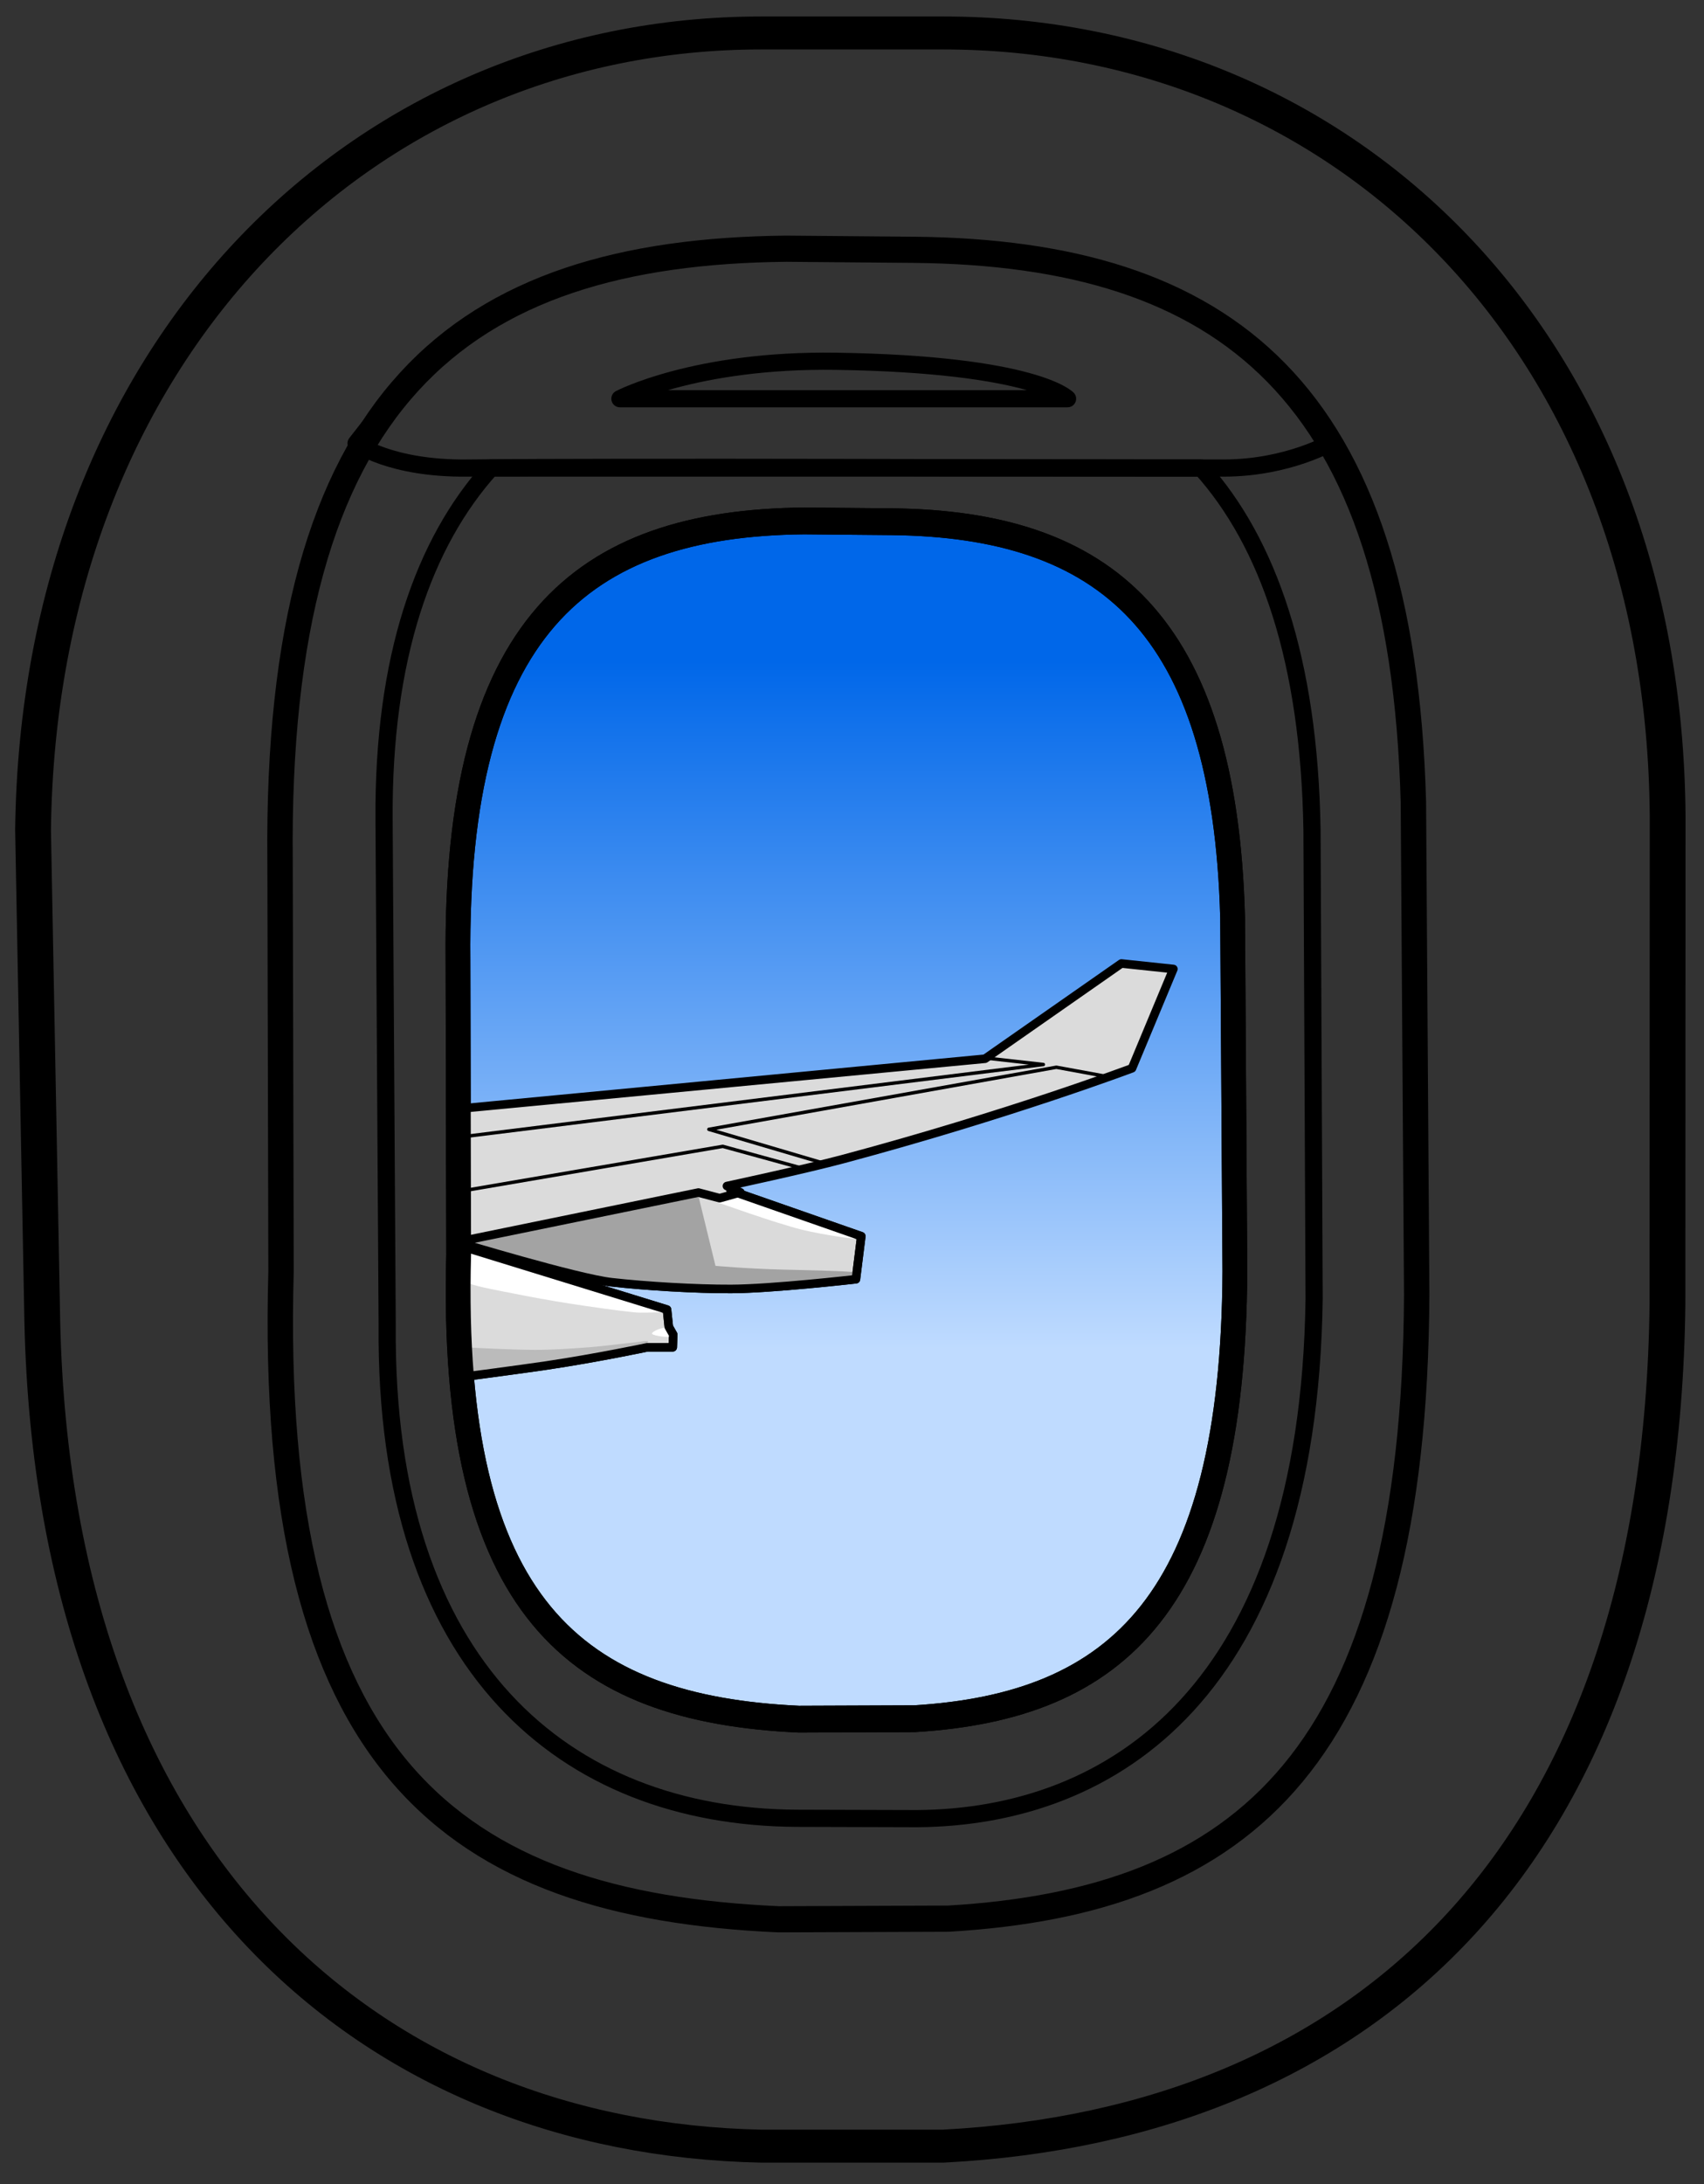<?xml version="1.0" encoding="UTF-8" standalone="no"?>
<!DOCTYPE svg PUBLIC "-//W3C//DTD SVG 1.1//EN" "http://www.w3.org/Graphics/SVG/1.1/DTD/svg11.dtd">
<svg width="100%" height="100%" viewBox="0 0 413 529" version="1.1" xmlns="http://www.w3.org/2000/svg" xmlns:xlink="http://www.w3.org/1999/xlink" xml:space="preserve" xmlns:serif="http://www.serif.com/" style="fill-rule:evenodd;clip-rule:evenodd;stroke-linecap:round;stroke-linejoin:round;stroke-miterlimit:1.5;">
    <rect x="0" y="0" width="413" height="529" fill="#333333" stroke="none"/>
    <g transform="matrix(1,0,0,1,-1198,-2154)">
        <g>
            <g transform="matrix(1.131,0,0,1.041,-183.22,-108.812)">
                <path d="M1578.61,2363.59C1577.9,2253.16 1509.3,2181.36 1423.34,2181.36L1384.4,2181.36C1298.43,2181.36 1229.57,2255.62 1228.32,2366.78L1230.3,2481.16C1232.93,2609.27 1301.88,2671.16 1384.4,2673.02L1423.34,2673.02C1513.74,2667.94 1577.21,2605.37 1578.57,2477.21L1578.61,2363.59Z" style="fill:none;stroke:black;stroke-width:7.67px;"/>
            </g>
            <g transform="matrix(1.051,0,0,1.051,-72.923,-117.531)">
                <path d="M1352.21,2253.19L1455.44,2253.19C1455.44,2253.19 1448,2245.25 1402.05,2244.56C1369.61,2244.08 1352.21,2253.19 1352.21,2253.19Z" style="fill:none;stroke:black;stroke-width:3.96px;"/>
            </g>
            <g transform="matrix(0.793,0,0,0.817,290.511,434.559)">
                <path d="M1576.36,2342.4C1572.92,2220.33 1518.95,2179.61 1424.01,2178.64L1384.71,2178.31C1284.92,2179.26 1228.51,2222.22 1229.97,2359.76L1230.27,2481.48C1225.98,2627.76 1282.8,2669.26 1382.35,2673.56L1434.26,2673.37C1524.97,2668.22 1576.69,2625.18 1577.37,2488.43L1576.36,2342.4Z" style="fill:none;stroke:black;stroke-width:7.76px;"/>
            </g>
            <g transform="matrix(0.542,0,0,0.586,642.362,1003.68)">
                <path d="M1576.36,2342.4C1572.92,2220.33 1518.95,2179.61 1424.01,2178.64L1384.71,2178.31C1284.92,2179.26 1228.51,2222.22 1229.97,2359.76L1230.27,2481.48C1225.98,2627.76 1282.8,2669.26 1382.35,2673.56L1434.26,2673.37C1524.97,2668.22 1576.69,2625.18 1577.37,2488.43L1576.36,2342.4Z" style="fill:url(#_Linear1);stroke:black;stroke-width:11.08px;"/>
            </g>
            <g>
                <path d="M1311.15,2456.24L1359.66,2471.18L1360.1,2475.37L1361.17,2477.26L1361.05,2480.32L1354.9,2480.32C1354.9,2480.32 1342.78,2482.89 1330.43,2484.73C1323.8,2485.71 1310.51,2487.45 1310.51,2487.45" style="fill:rgb(219,219,219);stroke:black;stroke-width:2.08px;"/>
                <path d="M1308.8,2462.49C1308.28,2461.04 1307.9,2457.28 1308.8,2456.24C1309.69,2455.2 1312.44,2455.82 1314.19,2456.24C1316.81,2456.88 1321.04,2458.88 1324.52,2460.06C1328.12,2461.29 1332.08,2462.37 1335.84,2463.61C1339.63,2464.85 1344.03,2466.48 1347.24,2467.51C1349.84,2468.34 1353.13,2469.03 1355.11,2469.76C1356.52,2470.27 1358.65,2471.5 1359.1,2471.84C1359.44,2472.12 1358.22,2471.84 1357.78,2471.84C1356.53,2471.84 1353.65,2472.05 1351.6,2471.84C1347.95,2471.48 1340.67,2470.44 1335.84,2469.69C1331.42,2469 1326.62,2468.12 1322.62,2467.32C1319.02,2466.61 1314.18,2465.74 1311.88,2464.93C1310.64,2464.5 1309.23,2463.73 1308.8,2462.49Z" style="fill:white;"/>
                <path d="M1359.77,2475.7C1359.16,2475.43 1358.14,2475.75 1357.51,2475.98C1356.94,2476.19 1355.86,2476.77 1356.04,2477.06C1356.21,2477.35 1357.71,2477.63 1358.57,2477.72C1359.42,2477.82 1360.97,2477.96 1361.17,2477.63C1361.37,2477.29 1360.38,2475.97 1359.77,2475.7Z" style="fill:white;"/>
                <path d="M1310.51,2480.32C1314.58,2480.52 1322.72,2480.94 1327.75,2480.94C1332.06,2480.94 1336.64,2480.62 1340.66,2480.32C1344.42,2480.03 1349.49,2479.36 1351.9,2479.13C1352.96,2479.03 1355.29,2478.56 1355.11,2478.96C1354.93,2479.37 1352.43,2481.16 1350.8,2481.58C1347.77,2482.37 1341.3,2483.02 1336.9,2483.7C1332.74,2484.34 1327.79,2485.17 1324.43,2485.65C1321.87,2486.01 1319.06,2486.24 1316.74,2486.54C1314.66,2486.81 1311.89,2487.24 1310.51,2487.45" style="fill:rgb(187,187,187);"/>
                <path d="M1311.15,2456.24L1359.66,2471.18L1360.1,2475.37L1361.17,2477.26L1361.05,2480.32L1354.9,2480.32C1354.9,2480.32 1342.78,2482.89 1330.43,2484.73C1323.8,2485.71 1310.51,2487.45 1310.51,2487.45" style="fill:none;stroke:black;stroke-width:2.08px;"/>
                <path d="M1310.8,2422.39L1436.74,2410.43L1469.85,2387.36L1482.39,2388.69L1472.58,2412.82L1402.92,2434.8L1374.19,2441.26L1377.47,2442.79L1372.43,2444.2L1367.28,2442.84L1308.8,2454.82" style="fill:rgb(219,219,219);"/>
                <path d="M1310.51,2429.28L1450.88,2411.83L1437.2,2410.29" style="fill:none;stroke:black;stroke-width:0.83px;"/>
                <path d="M1465.48,2414.59L1454.03,2412.49L1369.81,2427.53L1397.8,2435.78" style="fill:none;stroke:black;stroke-width:0.83px;"/>
                <path d="M1310.51,2442.37L1373.18,2431.65L1393.36,2437.2" style="fill:none;stroke:black;stroke-width:0.83px;"/>
                <path d="M1375.1,2442.37L1406.75,2453.42L1405.45,2463.83C1405.45,2463.83 1384.92,2466.17 1375.19,2466.19C1366.57,2466.22 1354.76,2465.51 1346.3,2464.57C1337.94,2463.65 1308.8,2454.82 1308.8,2454.82" style="fill:rgb(218,218,218);stroke:black;stroke-width:2.08px;"/>
                <path d="M1367.15,2443.14C1368.57,2448.96 1371.41,2460.59 1371.41,2460.59C1371.41,2460.59 1378.59,2461.26 1387.6,2461.5C1392.71,2461.63 1402.33,2461.79 1405.19,2462.15C1405.71,2462.22 1405.25,2463.54 1404.74,2463.67C1402.77,2464.17 1397.2,2464.9 1393.39,2465.15C1387.6,2465.52 1377.71,2466.08 1369.93,2465.91C1362.18,2465.75 1353.53,2464.97 1346.72,2464.16C1340.81,2463.46 1334.24,2462.16 1329.13,2461.05C1324.72,2460.1 1319.31,2458.42 1316.06,2457.5C1313.89,2456.89 1311.04,2455.98 1309.61,2455.53" style="fill:rgb(163,163,163);"/>
                <path d="M1368.33,2443.93C1371.82,2445.2 1385.97,2450.25 1392.38,2451.84C1397.06,2453 1409.45,2455.05 1406.75,2453.47C1404.06,2451.89 1382.07,2443.91 1376.19,2442.37C1374.56,2441.94 1372.78,2443.97 1371.47,2444.23C1370.44,2444.43 1367.35,2443.57 1368.33,2443.93Z" style="fill:white;"/>
                <path d="M1375.1,2442.37L1406.75,2453.42L1405.45,2463.83C1405.45,2463.83 1384.92,2466.17 1375.19,2466.19C1366.57,2466.22 1354.76,2465.51 1346.3,2464.57C1337.94,2463.65 1308.8,2454.82 1308.8,2454.82" style="fill:none;stroke:black;stroke-width:2.08px;"/>
                <path d="M1310.8,2422.39L1436.74,2410.43L1469.79,2387.36L1482.39,2388.69L1472.37,2412.74C1472.37,2412.74 1442.51,2423.98 1402.45,2434.7C1392.97,2437.24 1374.19,2441.26 1374.19,2441.26L1377.47,2442.79L1372.43,2444.2L1367.28,2442.84L1308.8,2454.82" style="fill:none;stroke:black;stroke-width:2.08px;"/>
            </g>
            <g transform="matrix(0.542,0,0,0.586,642.362,1003.68)">
                <path d="M1576.36,2342.4C1572.92,2220.33 1518.95,2179.61 1424.01,2178.64L1384.71,2178.31C1284.92,2179.26 1228.51,2222.22 1229.97,2359.76L1230.27,2481.48C1225.98,2627.76 1282.8,2669.26 1382.35,2673.56L1434.26,2673.37C1524.97,2668.22 1576.69,2625.18 1577.37,2488.43L1576.36,2342.4Z" style="fill:none;stroke:black;stroke-width:11.08px;"/>
            </g>
            <g transform="matrix(1.051,0,0,1.051,-72.923,-124.406)">
                <path d="M1291.36,2270.02C1291.36,2270.02 1299.27,2275.91 1317.05,2275.71C1352.55,2275.3 1455.54,2275.76 1491.51,2275.71C1506.38,2275.68 1516.47,2269.71 1516.47,2269.71C1491.42,2236.68 1467.14,2225.82 1420.2,2225.33L1390.54,2225.07C1343.05,2225.54 1317.02,2236.56 1291.36,2270.02Z" style="fill:none;stroke:black;stroke-width:3.96px;"/>
            </g>
            <g transform="matrix(1.051,0,0,1.051,-72.923,-124.406)">
                <path d="M1486.29,2275.71L1322.45,2275.71C1306.96,2292.86 1297.57,2319.43 1297.82,2356.66L1298.54,2473.48C1297.89,2552.18 1339.73,2586.57 1392.96,2586.87L1420.74,2586.95C1465.91,2586.64 1511.04,2557.57 1512.3,2467.15L1511.81,2359.11C1511.17,2319.93 1501.72,2292.89 1486.29,2275.71Z" style="fill:none;stroke:black;stroke-width:3.96px;"/>
            </g>
        </g>
    </g>
    <defs>
        <linearGradient id="_Linear1" x1="0" y1="0" x2="1" y2="0" gradientUnits="userSpaceOnUse" gradientTransform="matrix(0.356,-284.473,307.56,0.329,1405.63,2520.66)"><stop offset="0" style="stop-color:rgb(191,219,255);stop-opacity:1"/><stop offset="1" style="stop-color:rgb(0,103,233);stop-opacity:1"/></linearGradient>
    </defs>
</svg>
